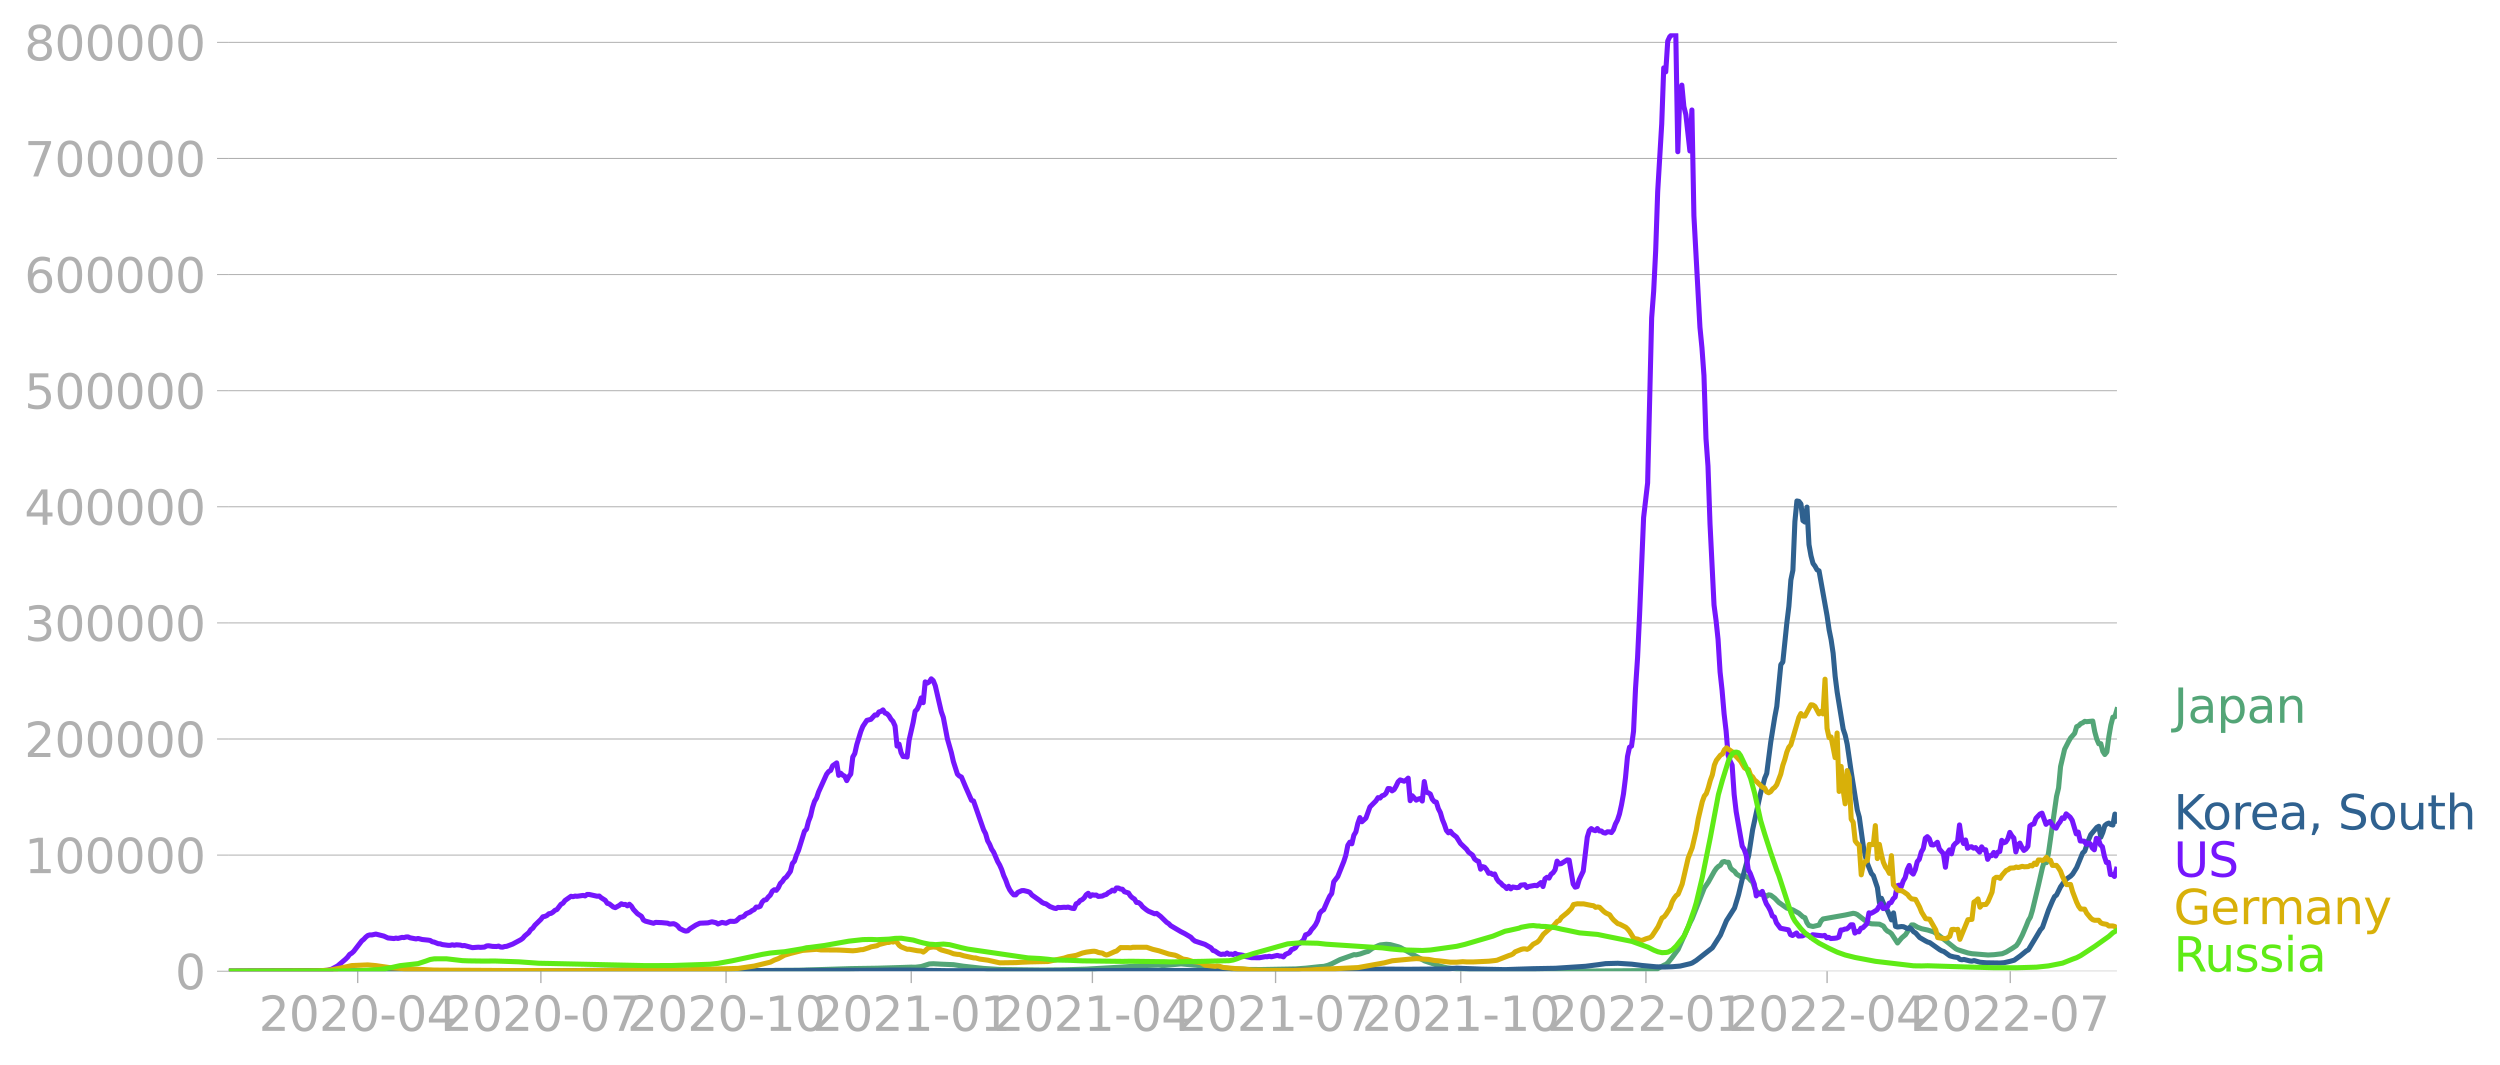 <svg xmlns:xlink="http://www.w3.org/1999/xlink" width="985.137" height="419.711" viewBox="0 0 738.852 314.783" xmlns="http://www.w3.org/2000/svg"><defs><style>*{stroke-linejoin:round;stroke-linecap:butt}</style></defs><g id="figure_1"><path d="M0 314.783h738.852V0H0v314.783z" style="fill:none" id="patch_1"/><g id="axes_1"><path d="M67.645 287.034h558V9.834h-558v277.2z" style="fill:none" id="patch_2"/><g id="matplotlib.axis_1"><g id="xtick_1"><g id="line2d_1"><defs><path id="ma961681228" d="M0 0v3.5" style="stroke:#b0b0b0;stroke-width:.4"/></defs><use xlink:href="#ma961681228" x="105.717" y="287.034" style="fill:#b0b0b0;stroke:#b0b0b0;stroke-width:.4"/></g><g style="fill:#b0b0b0" transform="matrix(.14 0 0 -.14 76.47 304.671)" id="text_1"><defs><path id="DejaVuSans-32" d="M1228 531h2203V0H469v531q359 372 979 998 621 627 780 809 303 340 423 576 121 236 121 464 0 372-261 606-261 235-680 235-297 0-627-103-329-103-704-313v638q381 153 712 231 332 78 607 78 725 0 1156-363 431-362 431-968 0-288-108-546-107-257-392-607-78-91-497-524-418-433-1181-1211z" transform="scale(.016)"/><path id="DejaVuSans-30" d="M2034 4250q-487 0-733-480-245-479-245-1442 0-959 245-1439 246-480 733-480 491 0 736 480 246 480 246 1439 0 963-246 1442-245 480-736 480zm0 500q785 0 1199-621 414-620 414-1801 0-1178-414-1799Q2819-91 2034-91q-784 0-1198 620-414 621-414 1799 0 1181 414 1801 414 621 1198 621z" transform="scale(.016)"/><path id="DejaVuSans-2d" d="M313 2009h1684v-512H313v512z" transform="scale(.016)"/><path id="DejaVuSans-34" d="M2419 4116 825 1625h1594v2491zm-166 550h794V1625h666v-525h-666V0h-628v1100H313v609l1940 2957z" transform="scale(.016)"/></defs><use xlink:href="#DejaVuSans-32"/><use xlink:href="#DejaVuSans-30" x="63.623"/><use xlink:href="#DejaVuSans-32" x="127.246"/><use xlink:href="#DejaVuSans-30" x="190.869"/><use xlink:href="#DejaVuSans-2d" x="254.492"/><use xlink:href="#DejaVuSans-30" x="290.576"/><use xlink:href="#DejaVuSans-34" x="354.199"/></g></g><g id="xtick_2"><use xlink:href="#ma961681228" x="159.852" y="287.034" style="fill:#b0b0b0;stroke:#b0b0b0;stroke-width:.4" id="line2d_2"/><g style="fill:#b0b0b0" transform="matrix(.14 0 0 -.14 130.604 304.671)" id="text_2"><defs><path id="DejaVuSans-37" d="M525 4666h3000v-269L1831 0h-659l1594 4134H525v532z" transform="scale(.016)"/></defs><use xlink:href="#DejaVuSans-32"/><use xlink:href="#DejaVuSans-30" x="63.623"/><use xlink:href="#DejaVuSans-32" x="127.246"/><use xlink:href="#DejaVuSans-30" x="190.869"/><use xlink:href="#DejaVuSans-2d" x="254.492"/><use xlink:href="#DejaVuSans-30" x="290.576"/><use xlink:href="#DejaVuSans-37" x="354.199"/></g></g><g id="xtick_3"><use xlink:href="#ma961681228" x="214.581" y="287.034" style="fill:#b0b0b0;stroke:#b0b0b0;stroke-width:.4" id="line2d_3"/><g style="fill:#b0b0b0" transform="matrix(.14 0 0 -.14 185.333 304.671)" id="text_3"><defs><path id="DejaVuSans-31" d="M794 531h1031v3560L703 3866v575l1116 225h631V531h1031V0H794v531z" transform="scale(.016)"/></defs><use xlink:href="#DejaVuSans-32"/><use xlink:href="#DejaVuSans-30" x="63.623"/><use xlink:href="#DejaVuSans-32" x="127.246"/><use xlink:href="#DejaVuSans-30" x="190.869"/><use xlink:href="#DejaVuSans-2d" x="254.492"/><use xlink:href="#DejaVuSans-31" x="290.576"/><use xlink:href="#DejaVuSans-30" x="354.199"/></g></g><g id="xtick_4"><use xlink:href="#ma961681228" x="269.31" y="287.034" style="fill:#b0b0b0;stroke:#b0b0b0;stroke-width:.4" id="line2d_4"/><g style="fill:#b0b0b0" transform="matrix(.14 0 0 -.14 240.062 304.671)" id="text_4"><use xlink:href="#DejaVuSans-32"/><use xlink:href="#DejaVuSans-30" x="63.623"/><use xlink:href="#DejaVuSans-32" x="127.246"/><use xlink:href="#DejaVuSans-31" x="190.869"/><use xlink:href="#DejaVuSans-2d" x="254.492"/><use xlink:href="#DejaVuSans-30" x="290.576"/><use xlink:href="#DejaVuSans-31" x="354.199"/></g></g><g id="xtick_5"><use xlink:href="#ma961681228" x="322.85" y="287.034" style="fill:#b0b0b0;stroke:#b0b0b0;stroke-width:.4" id="line2d_5"/><g style="fill:#b0b0b0" transform="matrix(.14 0 0 -.14 293.602 304.671)" id="text_5"><use xlink:href="#DejaVuSans-32"/><use xlink:href="#DejaVuSans-30" x="63.623"/><use xlink:href="#DejaVuSans-32" x="127.246"/><use xlink:href="#DejaVuSans-31" x="190.869"/><use xlink:href="#DejaVuSans-2d" x="254.492"/><use xlink:href="#DejaVuSans-30" x="290.576"/><use xlink:href="#DejaVuSans-34" x="354.199"/></g></g><g id="xtick_6"><use xlink:href="#ma961681228" x="376.984" y="287.034" style="fill:#b0b0b0;stroke:#b0b0b0;stroke-width:.4" id="line2d_6"/><g style="fill:#b0b0b0" transform="matrix(.14 0 0 -.14 347.736 304.671)" id="text_6"><use xlink:href="#DejaVuSans-32"/><use xlink:href="#DejaVuSans-30" x="63.623"/><use xlink:href="#DejaVuSans-32" x="127.246"/><use xlink:href="#DejaVuSans-31" x="190.869"/><use xlink:href="#DejaVuSans-2d" x="254.492"/><use xlink:href="#DejaVuSans-30" x="290.576"/><use xlink:href="#DejaVuSans-37" x="354.199"/></g></g><g id="xtick_7"><use xlink:href="#ma961681228" x="431.713" y="287.034" style="fill:#b0b0b0;stroke:#b0b0b0;stroke-width:.4" id="line2d_7"/><g style="fill:#b0b0b0" transform="matrix(.14 0 0 -.14 402.465 304.671)" id="text_7"><use xlink:href="#DejaVuSans-32"/><use xlink:href="#DejaVuSans-30" x="63.623"/><use xlink:href="#DejaVuSans-32" x="127.246"/><use xlink:href="#DejaVuSans-31" x="190.869"/><use xlink:href="#DejaVuSans-2d" x="254.492"/><use xlink:href="#DejaVuSans-31" x="290.576"/><use xlink:href="#DejaVuSans-30" x="354.199"/></g></g><g id="xtick_8"><use xlink:href="#ma961681228" x="486.442" y="287.034" style="fill:#b0b0b0;stroke:#b0b0b0;stroke-width:.4" id="line2d_8"/><g style="fill:#b0b0b0" transform="matrix(.14 0 0 -.14 457.194 304.671)" id="text_8"><use xlink:href="#DejaVuSans-32"/><use xlink:href="#DejaVuSans-30" x="63.623"/><use xlink:href="#DejaVuSans-32" x="127.246"/><use xlink:href="#DejaVuSans-32" x="190.869"/><use xlink:href="#DejaVuSans-2d" x="254.492"/><use xlink:href="#DejaVuSans-30" x="290.576"/><use xlink:href="#DejaVuSans-31" x="354.199"/></g></g><g id="xtick_9"><use xlink:href="#ma961681228" x="539.982" y="287.034" style="fill:#b0b0b0;stroke:#b0b0b0;stroke-width:.4" id="line2d_9"/><g style="fill:#b0b0b0" transform="matrix(.14 0 0 -.14 510.734 304.671)" id="text_9"><use xlink:href="#DejaVuSans-32"/><use xlink:href="#DejaVuSans-30" x="63.623"/><use xlink:href="#DejaVuSans-32" x="127.246"/><use xlink:href="#DejaVuSans-32" x="190.869"/><use xlink:href="#DejaVuSans-2d" x="254.492"/><use xlink:href="#DejaVuSans-30" x="290.576"/><use xlink:href="#DejaVuSans-34" x="354.199"/></g></g><g id="xtick_10"><use xlink:href="#ma961681228" x="594.116" y="287.034" style="fill:#b0b0b0;stroke:#b0b0b0;stroke-width:.4" id="line2d_10"/><g style="fill:#b0b0b0" transform="matrix(.14 0 0 -.14 564.868 304.671)" id="text_10"><use xlink:href="#DejaVuSans-32"/><use xlink:href="#DejaVuSans-30" x="63.623"/><use xlink:href="#DejaVuSans-32" x="127.246"/><use xlink:href="#DejaVuSans-32" x="190.869"/><use xlink:href="#DejaVuSans-2d" x="254.492"/><use xlink:href="#DejaVuSans-30" x="290.576"/><use xlink:href="#DejaVuSans-37" x="354.199"/></g></g></g><g id="matplotlib.axis_2"><g id="ytick_1"><path d="M67.645 287.034h558" clip-path="url(#p4581c8f711)" style="fill:none;stroke:#b0b0b0;stroke-width:.3;stroke-linecap:square" id="line2d_11"/><g id="line2d_12"><defs><path id="m54047302e9" d="M0 0h-3.5" style="stroke:#b0b0b0;stroke-width:.3"/></defs><use xlink:href="#m54047302e9" x="67.645" y="287.034" style="fill:#b0b0b0;stroke:#b0b0b0;stroke-width:.3"/></g><use xlink:href="#DejaVuSans-30" style="fill:#b0b0b0" transform="matrix(.14 0 0 -.14 51.737 292.352)" id="text_11"/></g><g id="ytick_2"><path d="M67.645 252.72h558" clip-path="url(#p4581c8f711)" style="fill:none;stroke:#b0b0b0;stroke-width:.3;stroke-linecap:square" id="line2d_13"/><use xlink:href="#m54047302e9" x="67.645" y="252.719" style="fill:#b0b0b0;stroke:#b0b0b0;stroke-width:.3" id="line2d_14"/><g style="fill:#b0b0b0" transform="matrix(.14 0 0 -.14 7.2 258.038)" id="text_12"><use xlink:href="#DejaVuSans-31"/><use xlink:href="#DejaVuSans-30" x="63.623"/><use xlink:href="#DejaVuSans-30" x="127.246"/><use xlink:href="#DejaVuSans-30" x="190.869"/><use xlink:href="#DejaVuSans-30" x="254.492"/><use xlink:href="#DejaVuSans-30" x="318.115"/></g></g><g id="ytick_3"><path d="M67.645 218.405h558" clip-path="url(#p4581c8f711)" style="fill:none;stroke:#b0b0b0;stroke-width:.3;stroke-linecap:square" id="line2d_15"/><use xlink:href="#m54047302e9" x="67.645" y="218.405" style="fill:#b0b0b0;stroke:#b0b0b0;stroke-width:.3" id="line2d_16"/><g style="fill:#b0b0b0" transform="matrix(.14 0 0 -.14 7.2 223.724)" id="text_13"><use xlink:href="#DejaVuSans-32"/><use xlink:href="#DejaVuSans-30" x="63.623"/><use xlink:href="#DejaVuSans-30" x="127.246"/><use xlink:href="#DejaVuSans-30" x="190.869"/><use xlink:href="#DejaVuSans-30" x="254.492"/><use xlink:href="#DejaVuSans-30" x="318.115"/></g></g><g id="ytick_4"><path d="M67.645 184.09h558" clip-path="url(#p4581c8f711)" style="fill:none;stroke:#b0b0b0;stroke-width:.3;stroke-linecap:square" id="line2d_17"/><use xlink:href="#m54047302e9" x="67.645" y="184.091" style="fill:#b0b0b0;stroke:#b0b0b0;stroke-width:.3" id="line2d_18"/><g style="fill:#b0b0b0" transform="matrix(.14 0 0 -.14 7.2 189.41)" id="text_14"><defs><path id="DejaVuSans-33" d="M2597 2516q453-97 707-404 255-306 255-756 0-690-475-1069Q2609-91 1734-91q-293 0-604 58T488 141v609q262-153 574-231 313-78 654-78 593 0 904 234t311 681q0 413-289 645-289 233-804 233h-544v519h569q465 0 712 186t247 536q0 359-255 551-254 193-729 193-260 0-557-57-297-56-653-174v562q360 100 674 150t592 50q719 0 1137-327 419-326 419-882 0-388-222-655t-631-370z" transform="scale(.016)"/></defs><use xlink:href="#DejaVuSans-33"/><use xlink:href="#DejaVuSans-30" x="63.623"/><use xlink:href="#DejaVuSans-30" x="127.246"/><use xlink:href="#DejaVuSans-30" x="190.869"/><use xlink:href="#DejaVuSans-30" x="254.492"/><use xlink:href="#DejaVuSans-30" x="318.115"/></g></g><g id="ytick_5"><path d="M67.645 149.776h558" clip-path="url(#p4581c8f711)" style="fill:none;stroke:#b0b0b0;stroke-width:.3;stroke-linecap:square" id="line2d_19"/><use xlink:href="#m54047302e9" x="67.645" y="149.776" style="fill:#b0b0b0;stroke:#b0b0b0;stroke-width:.3" id="line2d_20"/><g style="fill:#b0b0b0" transform="matrix(.14 0 0 -.14 7.2 155.095)" id="text_15"><use xlink:href="#DejaVuSans-34"/><use xlink:href="#DejaVuSans-30" x="63.623"/><use xlink:href="#DejaVuSans-30" x="127.246"/><use xlink:href="#DejaVuSans-30" x="190.869"/><use xlink:href="#DejaVuSans-30" x="254.492"/><use xlink:href="#DejaVuSans-30" x="318.115"/></g></g><g id="ytick_6"><path d="M67.645 115.462h558" clip-path="url(#p4581c8f711)" style="fill:none;stroke:#b0b0b0;stroke-width:.3;stroke-linecap:square" id="line2d_21"/><use xlink:href="#m54047302e9" x="67.645" y="115.462" style="fill:#b0b0b0;stroke:#b0b0b0;stroke-width:.3" id="line2d_22"/><g style="fill:#b0b0b0" transform="matrix(.14 0 0 -.14 7.2 120.78)" id="text_16"><defs><path id="DejaVuSans-35" d="M691 4666h2478v-532H1269V2991q137 47 274 70 138 23 276 23 781 0 1237-428 457-428 457-1159 0-753-469-1171Q2575-91 1722-91q-294 0-599 50Q819 9 494 109v635q281-153 581-228t634-75q541 0 856 284 316 284 316 772 0 487-316 771-315 285-856 285-253 0-505-56-251-56-513-175v2344z" transform="scale(.016)"/></defs><use xlink:href="#DejaVuSans-35"/><use xlink:href="#DejaVuSans-30" x="63.623"/><use xlink:href="#DejaVuSans-30" x="127.246"/><use xlink:href="#DejaVuSans-30" x="190.869"/><use xlink:href="#DejaVuSans-30" x="254.492"/><use xlink:href="#DejaVuSans-30" x="318.115"/></g></g><g id="ytick_7"><path d="M67.645 81.148h558" clip-path="url(#p4581c8f711)" style="fill:none;stroke:#b0b0b0;stroke-width:.3;stroke-linecap:square" id="line2d_23"/><use xlink:href="#m54047302e9" x="67.645" y="81.148" style="fill:#b0b0b0;stroke:#b0b0b0;stroke-width:.3" id="line2d_24"/><g style="fill:#b0b0b0" transform="matrix(.14 0 0 -.14 7.2 86.466)" id="text_17"><defs><path id="DejaVuSans-36" d="M2113 2584q-425 0-674-291-248-290-248-796 0-503 248-796 249-292 674-292t673 292q248 293 248 796 0 506-248 796-248 291-673 291zm1253 1979v-575q-238 112-480 171-242 60-480 60-625 0-955-422-329-422-376-1275 184 272 462 417 279 145 613 145 703 0 1111-427 408-426 408-1160 0-719-425-1154Q2819-91 2113-91q-810 0-1238 620-428 621-428 1799 0 1106 525 1764t1409 658q238 0 480-47t505-140z" transform="scale(.016)"/></defs><use xlink:href="#DejaVuSans-36"/><use xlink:href="#DejaVuSans-30" x="63.623"/><use xlink:href="#DejaVuSans-30" x="127.246"/><use xlink:href="#DejaVuSans-30" x="190.869"/><use xlink:href="#DejaVuSans-30" x="254.492"/><use xlink:href="#DejaVuSans-30" x="318.115"/></g></g><g id="ytick_8"><path d="M67.645 46.833h558" clip-path="url(#p4581c8f711)" style="fill:none;stroke:#b0b0b0;stroke-width:.3;stroke-linecap:square" id="line2d_25"/><use xlink:href="#m54047302e9" x="67.645" y="46.833" style="fill:#b0b0b0;stroke:#b0b0b0;stroke-width:.3" id="line2d_26"/><g style="fill:#b0b0b0" transform="matrix(.14 0 0 -.14 7.2 52.152)" id="text_18"><use xlink:href="#DejaVuSans-37"/><use xlink:href="#DejaVuSans-30" x="63.623"/><use xlink:href="#DejaVuSans-30" x="127.246"/><use xlink:href="#DejaVuSans-30" x="190.869"/><use xlink:href="#DejaVuSans-30" x="254.492"/><use xlink:href="#DejaVuSans-30" x="318.115"/></g></g><g id="ytick_9"><path d="M67.645 12.519h558" clip-path="url(#p4581c8f711)" style="fill:none;stroke:#b0b0b0;stroke-width:.3;stroke-linecap:square" id="line2d_27"/><use xlink:href="#m54047302e9" x="67.645" y="12.519" style="fill:#b0b0b0;stroke:#b0b0b0;stroke-width:.3" id="line2d_28"/><g style="fill:#b0b0b0" transform="matrix(.14 0 0 -.14 7.2 17.838)" id="text_19"><defs><path id="DejaVuSans-38" d="M2034 2216q-450 0-708-241-257-241-257-662 0-422 257-663 258-241 708-241t709 242q260 243 260 662 0 421-258 662-257 241-711 241zm-631 268q-406 100-633 378-226 279-226 679 0 559 398 884 399 325 1092 325 697 0 1094-325t397-884q0-400-227-679-226-278-629-378 456-106 710-416 255-309 255-755 0-679-414-1042Q2806-91 2034-91q-771 0-1186 362-414 363-414 1042 0 446 256 755 257 310 713 416zm-231 997q0-362 226-565 227-203 636-203 407 0 636 203 230 203 230 565 0 363-230 566-229 203-636 203-409 0-636-203-226-203-226-566z" transform="scale(.016)"/></defs><use xlink:href="#DejaVuSans-38"/><use xlink:href="#DejaVuSans-30" x="63.623"/><use xlink:href="#DejaVuSans-30" x="127.246"/><use xlink:href="#DejaVuSans-30" x="190.869"/><use xlink:href="#DejaVuSans-30" x="254.492"/><use xlink:href="#DejaVuSans-30" x="318.115"/></g></g></g><path d="m67.645 287.033 41.047-.103 11.898-.019 15.467.11 25.58-.047 13.682-.206 8.923-.175 7.139.118 21.415.174 8.329-.03 14.872-.099 15.467-.49 7.733-.12 7.734-.229 2.38-.085 1.189.029 1.785-.218 1.19-.383 1.19-.379 1.189-.059 2.38.133 3.569.15 2.974.457 5.949.655 4.76.308 12.492.153 6.543-.058 6.544-.202 10.113-.586 6.544-.452 4.759-.156 1.19.16 5.354-.52 14.872 1.41 5.354.242 3.569.018 10.113-.182 2.974-.221 4.164-.453 1.19-.08 1.19-.31 1.19-.491 2.38-1.196 4.163-1.473.595.068 1.19-.267 1.785-.614.595-.139 1.19-.855 1.784-.841.595-.219 1.785-.186 1.19.097 2.379.638.595.215 7.138 3.948 4.76 1.605 1.784.425 1.785.214 1.19.064 1.784.201 2.975.192 5.353.169 25.58.16 22.011-.166 1.19-.292 1.19-.661 1.19-.647.594-.25.595-.516 1.19-1.48 1.785-2.416 1.784-3.995 1.785-3.97.595-1.169 3.569-9.01 1.19-1.73 1.784-3.204.595-.857.595-.58.595-.346.595-.956.595-.148.595.232.595-.006.595 1.661.594.61.595.387.595.83 1.785 1.08.595-.64 1.19.687.594.721.595.519.595 1.665.595 1.08 1.19.846.595.044.595.2.594.38.595-.448.595.1 1.19.893 1.19 1.247 2.38 1.678 1.784.535 1.19.659.595.329 1.19 1.075.594.235.595 1.497.595.828 1.19.278 1.784-.414.595-1.187.595-.622 6.544-1.162 2.38-.51.594.106.595.25 2.38 1.838 1.19.732.594.178 2.38.104 1.19.572.594.927.595.57.595.27.595.49 1.785 2.736 1.19-1.46 1.19-1.013 1.784-2.862.595-.005 1.19.695 1.19.44 1.784.382 1.785.556 1.19.766 5.353 4.237.595.275 1.19.38 1.785.55 1.19.227 4.759.383 1.784-.095 2.38-.287 1.19-.493 1.784-1.086 1.19-.799.595-.823 1.19-2.309 1.19-2.79.594-1.509.595-.996.595-1.952 1.785-7.442 1.19-5.252.594-1.914.595.455.595-2.844 2.38-16.735.594-2.466.595-6.357 1.19-5.097 1.19-2.331.595-1.038 1.19-1.357.594-1.967.595-.277.595-.605.595-.258.595-.429.595.093 1.784-.176.595 3.184.595 2.154.595 1.38.595-.038.595 2.272.595.928.595-.751.594-4.521.595-3.415.595-2.343.595-.12.595-2.077h0" clip-path="url(#p4581c8f711)" style="fill:none;stroke:#53a577;stroke-width:1.5;stroke-linecap:square" id="line2d_29"/><path d="m67.645 287.033 18.441-.104 4.165-.104 8.923.174 12.492.019 27.96.003 118.976-.262 5.354-.072 5.354.019 10.113.158 11.303.038 36.288-.068 11.898-.03 10.113.016 7.138.007 14.277.048 9.518-.125 7.139-.21 22.01-.133 7.14.052 8.923-.08 1.784.008 3.57-.265 1.784.082 5.354.202 7.139.162 3.569-.13 4.759-.151 6.544-.122 8.923-.585 3.57-.457 2.379-.331 3.57-.103 4.163.268 2.975.379 4.164.39 2.38.07 2.379-.084 2.38-.2 2.974-.703.595-.22 1.19-.741 4.759-3.73 2.38-3.753 1.784-4.265 2.38-3.73 1.189-3.916 1.19-5.058 1.19-4.37.594-2.077 1.19-7.74 2.38-10.935.595-1.933.595-2.343.594-1.412 1.19-9.268 1.19-7.41.595-3.123 1.19-12.35.594-.79 1.19-11.564.595-4.855.595-7.825.595-2.858.595-14.401.595-6.08.595.113.594.758.595 4.932.595.422.595-4.411.595 11.065.595 3.315.595 2.247.595.813.594 1.076.595.312 2.38 13.318.595 4.109.595 2.942.595 3.99.594 6.778.595 4.702 1.785 10.947.595 1.778.595 2.712 1.19 8.197 1.784 11.205.595 2.117 1.19 8.643.595 2.823.595 2.196 1.19 2.978.594.655 1.19 3.562.595 4.453.595-1.323 1.19 2.897.594.7 1.19 2.795.595-2.072.595 3.984.595.182 1.19-.138.594.055 1.19.565.595-.279.595.491.595.717.595.358 1.19 1.344 1.784 1.038.595.3.595.164 2.974 2.11.595.325.595.188 1.785 1.285 1.19.314 1.19.193.594.54.595.12.595-.11 1.785.453.594.059.595-.176 1.785.499 1.785.156 4.164.071 1.19-.1 1.784-.41 1.19-.326 1.785-1.28 1.784-1.456.595-.316 2.38-3.936 1.19-2.007.594-.667 1.785-5.112 1.19-2.793.595-1.23.595-.47 1.19-2.428 1.189-1.66.595-.659 1.19-.831.595-.61 1.19-1.923 1.784-4.322.595-.52 1.19-3.43.595-1.439 1.784-2.148.595-.333.595 3.22.595-1.417.595-2.024.595-.493.594-.237.595.424.595.149.595-3.234.595 2.034h0" clip-path="url(#p4581c8f711)" style="fill:none;stroke:#2f618f;stroke-width:1.5;stroke-linecap:square" id="line2d_30"/><path d="m67.645 287.033 26.77-.097 2.38-.183 1.189-.311 1.785-.964 2.38-2.023.594-.6.595-.792.595-.353.595-.54 2.38-3.092.594-.475.595-.642.595-.473.595-.179.595.006 1.19-.256 2.379.598 1.19.547 1.784.179.595-.144.595.11 1.19-.309.595.056.595-.176.595-.027.594.267 1.19.222.595.11.595-.143 1.19.312 1.784.185.595.096.595.378.595.113 1.19.478.595.031.595.22 1.784.224h.595l.595-.158.595.141.595-.138 1.19.087.594.189.595-.07 2.38.634 1.784-.142.595.061 1.19-.086.595-.327.595-.066 1.19.191 1.19.035.594-.126.595.277.595.043.595-.191.595-.053 1.784-.67 2.38-1.277.595-.431.595-.695 1.19-.993.594-.882.595-.44.595-.839 1.785-1.738.595-.768.595-.122.594-.255.595-.532.595-.09.595-.365.595-.548.595-.23 1.19-1.562.595-.313.594-.798 1.785-1.248.595.123.595-.187.595.061 1.784-.255.595.144.595-.434.595.006 2.38.529.594-.065.595.516 1.19.75.595.885.595.156 1.19.925.594.2 1.19-.657.595-.485.595.23.595-.042.595.418.595-.466.595.563.594.957 1.19 1.267 1.19.778.595 1.105.595.329 2.38.622.594-.263 1.785.073 1.784.166.595.263 1.19-.118.595.247.595.43.595.748 1.19.59.594.182.595-.097.595-.547 1.785-1.132 1.19-.56 2.38-.102 1.189-.315 1.19.26.595.383 1.19-.464 1.189.252 1.19-.592 1.19.05.594-.123 1.19-1.087.595-.08.595-.299.595-.674 1.19-.505.595-.456.594-.276.595-.74.595.024.595-.259.595-1.266.595-.569.595-.11.595-.788.594-.564.595-1.154.595-.43.595.162.595-.757.595-1.268.595-.573.595-.89.595-.439 1.19-1.672.594-2.334.595-.671.595-1.804.595-1.338 1.784-5.726.595-.584.595-2.332.595-1.513.595-2.574.595-1.812.595-.981.595-1.78 2.38-5.274.594-.766.595-.34.595-1.386 1.19-.836.594 3.675.595-.623.595.572.595.313.595 1.3.595-1.154.595-.782.595-5.044.595-1.022.594-2.642 1.19-3.9.595-1.473 1.19-1.794 1.19-.299 1.19-1.302.594.04.595-.92.595-.163.595-.444.595.915.595.215.595.635.594 1 .595.656.595 1.34.595 5.929.595-.57.595 2.507.595 1.15.595-.002.594.151.595-4.998 1.19-5.226.595-3.302.595-.597.595-1.319.595-2.026.595 1.403.594-6.138.595.364.595-.358.595-.907.595.54.595 1.489 1.784 7.69.595 1.676 1.19 6.28 1.19 4.165.595 2.606 1.19 3.727.594.554.595.287 1.19 2.831 1.785 4.043.595.21 2.974 8.507.595 1.148.595 2.083.595 1.062.595 1.427.594.896 1.19 2.775.595 1.035.595 1.34.595 1.774.595 1.295.595 1.677.594 1.245.595.835.595.638.595-.001.595-.718 1.19-.533.595-.012 1.19.293.594.247.595.757 2.38 1.672.595.498.595.311.594.143 1.19.806 1.19.465.595.115.595-.34.595.07 1.19-.103.594.047.595-.1 1.19.368.595.059.595-1.396.595-.257.594-.722.595-.255.595-.536.595-.904.595-.433.595.893.595-.452.595.115.594-.04.595.41 1.19-.114.595-.307.595-.157.595-.526.595-.278.595-.467.594.24.595-.883.595.014.595.293.595.064.595.737 1.19.356.594.902.595.548.595.36.595 1.009.595.025.595.444.595.797 1.19.947.594.386 1.785.746.595-.115 1.19.909 1.784 1.738.595.376.595.6 2.975 1.758 1.19.603 1.784 1.06.595.657.595.468 2.974.98 1.785 1.025.595.765.595.183 1.19.8.594.215.595-.113.595.066.595-.383.595.384.595-.091.594.177.595-.357.595.316 1.19.149.595.113.595.326 1.784.348 2.38.036 1.785-.316.594.016.595-.149.595.163 1.785-.416.595.194.595.016.595.23.594-.726 1.19-.518.595-.875.595-.23.595-.366.595-1.007.595-.207 1.19-1.082.594-1.496.595-.194.595-.42.595-.952.595-.649.595-.814.595-1.205.594-2.093.595-.716.595-.375 1.19-2.738.595-1.267.595-.784.595-3.464 1.19-1.554 1.784-4.444.595-1.82.595-2.96.595-.938.595.475.594-2.52.595-.984.595-2.55.595-1.687.595 1.226 1.19-1.077 1.19-3.304 1.784-1.801.595-.942.595.127.595-.679.595-.183.595-.554.594-1.397.595.031.595.653.595-.383.595-1.03.595-1.254.595-.572 1.19.386.594-.344.595-.563.595 6.66.595-1.46 1.19 1.3.595-.318.595-.158.594.743.595-5.757.595 3.154.595.17.595.374.595 1.526.595.698.595.17.595 1.921.594 1.152.595 2.054.595 1.451.595 1.768.595.709.595-.463.595.778 1.19.928 1.19 1.9 1.784 1.706.595.86 1.19.884.594 1.148.595.46.595.25.595 2.298.595-.754.595.182.595.716.595 1.075.594-.048.595.393.595-.14.595 1.406.595.826.595.434.595.663.595.361.595.612.594-.667.595.75.595-.537 1.19.189.595-.092.595-.645 1.19-.136.594.83.595-.31 1.785-.335.595.121 1.19-.935.594 1.168.595-2.288.595-.445.595.241.595-1.142.595-.437.595-.872.595-2.559.594.817.595-.07 1.785-1.105.595.062 1.19 7.058.595.922.594-.163.595-2.041 1.19-2.52 1.19-10.037.595-1.95.595-.59.594.42.595.192.595-.626.595.702.595.02.595.477.595.141.595-.381.595.021.594.2.595-.844.595-1.688.595-1.136.595-1.808.595-2.674.595-3.264.595-4.8.594-6.273.595-2.737.595-.337.595-4.37.595-12.77.595-8.968.595-12.67 1.19-28.736 1.19-10.259 1.19-48.767.594-7.872.595-11.969.595-17.47 1.19-19.982.594-16.594.595 1.165.595-9.108.595-1.279 1.19-1.02.595.263.595 34.752.594-16.778.595-2.9.595 6.291.595 2.411 1.19 10.752.595-12.108.595 31.273 1.784 32.963.595 6.072.595 8.21.595 18.558.595 8.192.595 17.008 1.19 24.051.594 4.518.595 5.613.595 9.613.595 5.45.595 6.934.595 5.082.595 7.167.595 1.694.594 1.233.595 8.662.595 5.064 1.785 10.19.595 1.003.595 1.731.594 4.287.595 1.069 1.19 3.16.595 3.473.595-.785.595.234.595-.774.595 2.1.594 1.55.595.907.595 1.134.595 1.593.595.286.595 1.704 1.19 1.606 2.38.476.594 1.407.595.266 1.19-.735.595.899 1.19-.052.594-.337.595-.01.595.254.595.5.595-.739 2.974.323.595-.13.595.696.595-.116.595.344 1.19-.086.594-.088.595-.244.595-2.098.595-.045.595-.234.595-.055.595-.494.594-.709.595-.003.595 2.446.595-.486.595.1.595-1.035.595-.173 1.19-1.203.594-3.185.595.143.595-.294 1.19-.731.595-1.033.595-.767.595 1.413 1.19-.366.594-1.2.595-.21.595-1.08.595-.553.595-3.315.595-.187.595.535.594-1.735.595-1.014.595-2.364.595-1.25.595 2.03.595.527.595-1.292.595-2.385.594-.702.595-2.136.595-1.037.595-3.027.595-.483.595.615.595 1.775.595.076.595-.31.594-.506.595 2.01 1.19 1.37.595 4.006.595-4.278.595-.854.595 1.167.594-2.429.595-.67.595-.444.595-4.996.595 4.1.595 1.388.595-1.04.595 2.45.595-.37.594-.081.595.41.595-.16 1.19 1.344.595-1.554.595.86.595-.016.595 2.834.594-1.065.595-.027.595-.937.595 1.054.595-1.135.595-.203.595-3.295.595.718.594-.235.595-.898.595-1.932.595 1.007.595.673.595 4.088.595-2.098.595-.505.595 1.25.594.91.595-.419.595-.786.595-6.04.595-.417.595-.2.595-1.637 1.19-1.261.594-.254 1.19 3.304.595-.587.595-.263.595.944.595.735.595.309.594-1.13.595-.773.595-1.15.595.168.595-1.352 1.19.994.595.916 1.19 3.99.594-.51.595 2.616 1.19.08.595.91.595-.375.595.236.594 1.236.595.524.595-3.367.595.203.595 1.715.595.553.595 2.83.595 1.82.594-.056.595 3.616.595-.005.595.571.595-2.103h0" clip-path="url(#p4581c8f711)" style="fill:none;stroke:#7516fd;stroke-width:1.5;stroke-linecap:square" id="line2d_31"/><path d="m67.645 287.033 26.175-.098 3.57-.226 3.568-.67 2.975-.669 4.759-.204 2.38.21 4.759.688 4.164.234 8.328.4 25.58.161 3.57-.027 4.758.063 13.683-.052 18.441-.273 3.57.06 4.758-.049 15.467-.374 4.76-.697 4.758-1.16 1.19-.611 1.19-.436 1.785-.995 1.784-.528 1.19-.303 2.38-.6 3.569-.268.595-.046 1.19.17 1.19.008 4.163.034 4.165.22 1.19-.112 1.19-.212.594-.022 1.785-.568.595-.251 1.784-.336.595-.339 2.38-.616.595-.014.594-.25.595.147.595-.259.595.404.595.826.595.442 1.784.715.595-.018 2.38.439 1.19.108.595.302.594-.437.595-.588.595-.326 1.19-.174 1.19.14.595.465.594.295 2.38.661 1.19.455 1.19.19.594.02 1.19.38 2.975.635.594.015 1.19.335 2.38.323 3.57.786 4.758-.069 1.785-.105 2.38-.1 5.353-.12 4.76-1.017 1.19-.392 1.189-.199 1.19-.215 1.784-.67 1.19-.275 1.785-.243.595-.015.594.115.595.244 1.19.198.595.361.595.191.595-.175 1.784-.803.595-.192 1.19-1.031 2.38.02.594.058.595-.156 4.165-.008 1.784.61 1.785.426 2.974.966 1.785.332.595.222 1.784.936 1.19.168 1.785.566 1.19.128 1.19.246 1.19.706 2.974.33.594-.112.595.082 1.19.36 3.57.328 2.379.12 2.38.286 4.758.144 7.734-.017 5.354-.18 13.682-.649 7.734-1.401 2.38-.609 5.353-.505 1.785-.133 2.38.159 1.19.074 1.784.332 1.19.087 3.569.414 1.784-.006 1.785-.155 1.19.076 1.785.005 4.759-.219 1.784-.201.595-.089 3.57-1.403.594-.181.595-.304.595-.586 1.785-.718.595-.152.594-.016.595.138.595-.29 1.19-1.221 1.19-.614.595-.54 1.19-1.741 1.784-1.596 1.19-.898 1.19-1.388.594-.212.595-.924 1.785-1.448 1.19-1.208.595-1.15 1.19-.239 1.19.042.594-.015 2.38.48.594.074.595.476.595-.119.595.128 1.19 1.17.595.461 1.19.556.594.897.595.683 1.19 1.04.595.16 1.785.917.594.576.595.762 1.19 1.953 1.19.222.595.275.595.106 1.19-.49 1.19-.344.594-.465 1.785-2.722 1.19-2.624.594-.33.595-.742 1.19-1.892.595-1.76.595-1.084.595-.782.595-.436 1.19-2.971 1.784-7.72 1.19-3.049 1.19-5.11.594-3.41 1.19-5.084.595-1.644.595-.731.595-1.748.595-2.182.595-1.616.594-2.878.595-1.404 1.19-1.527.595-.341.595-1.262.595-.576 1.784 1.211.595.922.595.507 1.19 1.3 1.19 2 .595.35.594.127.595 1.633.595.536.595.946.595.456 1.19 1.147.595.564.595.186.594 1.11.595.277.595-.336.595-.802.595-.44.595-.789 1.19-3.144.594-2.553.595-1.727.595-2.2.595-1.457.595-.684 2.38-8.138.594-1.135.595.726.595.004 1.785-3.323.595.066.595.402 1.19 2.225.594-.749.595.748.595-10.25.595 14.537.595 2.724.595-.194 1.19 6.101.594-7.267.595 17.267.595-7.39.595 6.912.595 4.137.595-9.826.595 2.046.594 12.322.595.901.595 5.545.595.769.595.505.595 8.724.595-2.938.595-1.027.595-.238.594-4.78 1.19.049.595-5.604.595 9.735.595-4.189.595 2.947.595 2.342.594 1.346.595.787.595 1.141.595-5.227.595 8.608 1.19 1.548.595.159.595.033.594.292 1.19.825.595.788.595.51 1.19.165 1.19 2.268.594 1.483 1.19 1.94 1.19.166 1.785 3.124.594 2.307 1.19.172 1.19.149.595-.285.595-.431.595-2.002.594-.055.595.133.595-.128.595 2.948 2.38-5.798 1.19-.098.594-5.102.595-.377.595-.564.595 2.439.595-.732 1.19-.077.595-.846 1.19-2.799.594-3.925.595-.445h.595l.595.301.595-.942 1.19-1.374.594-.241.595-.458 1.19-.076.595-.253.595.158 1.19-.361.594.135 1.19-.056.595-.355.595.153.595-.82.595.393.595-1.33h.594l.595.172.595-.293.595-.656.595.761.595.092.595 1.522h1.19l.594.745.595.943.595 1.593 1.19 2.403 1.19-.042.595 2.097 1.19 3.116.594 1.24.595.804 1.19.042.595 1.176 1.19 1.456.594.474.595.184h1.19l.595.733.595.263 1.19.211.594.469 1.19-.003.595.164.595.708h0" clip-path="url(#p4581c8f711)" style="fill:none;stroke:#d8b009;stroke-width:1.5;stroke-linecap:square" id="line2d_32"/><path d="m67.645 287.034 38.072-.104 6.544-.405 2.975-.476 2.974-.658 5.354-.603 2.38-.784 1.19-.434 1.189-.194 3.57-.018 4.758.546 1.785.07 4.76.068 2.974-.034 7.138.246 5.949.424 3.57.07 27.959.632 7.733-.026 11.303-.38 2.38-.26 4.164-.757 8.923-1.903 2.38-.397 2.379-.23 1.785-.15 2.974-.496 2.38-.403 1.19-.289 1.19-.114 4.163-.554 7.139-1.271 4.164-.462 2.38-.046 1.784.07 3.57-.161 1.784-.222 1.785-.043 3.57.543 1.784.538 1.19.31 1.784.368 1.19.063.595.067 2.38-.164 1.784.17 3.57.897 1.784.404 17.846 2.61 3.57.186 2.38.225 1.784.216 4.759.096 3.57.153 11.897.16 2.38-.041 10.112.134 1.785.062 9.518-.172 2.38-.07 5.354-.12 1.19-.212 1.19-.387 1.189-.48 1.19-.348.595-.112 1.784-.58 10.113-2.854 3.57-.306 5.354.122 2.38.27 16.656 1.098 2.38.305 2.974.27 6.543.196 2.38-.145 7.733-1.089 2.38-.564 8.328-2.444 3.57-1.452 1.19-.234 2.974-.674.595-.257 2.38-.425 1.189-.09 1.19.146.595-.004.595.121 1.19.01 1.19.125 1.784.241 1.784.422 1.785.356 3.57.753 5.353.462 2.38.494 7.733 1.562 4.76 1.717 1.784.89 1.19.47 1.19.254 1.19-.056.594-.106 1.19-.628 1.19-1.146 2.38-3.022 1.189-2.712 1.785-5.1.595-1.986 1.784-7.514 2.38-11.792 2.38-12.656 1.189-4.26 1.785-5.72.595-1.273.594-.843.595-.405.595-.05.595.194.595.812 1.785 3.757 1.19 2.997 1.19 4.383 1.784 8.097 1.19 3.967 1.784 5.53 1.785 5.18.595 1.496 3.569 10.963.595 1.446.595 1.07 1.784 2.29 1.19 1.237 2.38 1.853 1.784 1.19 2.975 1.541 2.38 1.109 2.379.849 2.974.743 5.95 1.126 11.302 1.327 2.38.033 1.784-.05 10.708.336 8.923.251 6.544.007 5.949-.176 3.569-.376 4.164-.818 2.975-1.182 1.19-.433 1.19-.615 4.163-2.729 4.164-2.957 1.19-1.064 1.19-.712h0" clip-path="url(#p4581c8f711)" style="fill:none;stroke:#5feb16;stroke-width:1.5;stroke-linecap:square" id="line2d_33"/><g style="fill:#53a577" transform="matrix(.14 0 0 -.14 642.385 213.621)" id="text_20"><defs><path id="DejaVuSans-4a" d="M628 4666h631V325q0-844-320-1225T-91-1281h-240v531h197q418 0 590 235 172 234 172 840v4341z" transform="scale(.016)"/><path id="DejaVuSans-61" d="M2194 1759q-697 0-966-159t-269-544q0-306 202-486 202-179 548-179 479 0 768 339t289 901v128h-572zm1147 238V0h-575v531q-197-318-491-470T1556-91q-537 0-855 302-317 302-317 808 0 590 395 890 396 300 1180 300h807v57q0 397-261 614t-733 217q-300 0-585-72-284-72-546-216v532q315 122 612 182 297 61 578 61 760 0 1135-394 375-393 375-1193z" transform="scale(.016)"/><path id="DejaVuSans-70" d="M1159 525v-1856H581v4831h578v-531q182 312 458 463 277 152 661 152 638 0 1036-506 399-506 399-1331T3314 415Q2916-91 2278-91q-384 0-661 152-276 152-458 464zm1957 1222q0 634-261 995t-717 361q-457 0-718-361t-261-995q0-634 261-995t718-361q456 0 717 361t261 995z" transform="scale(.016)"/><path id="DejaVuSans-6e" d="M3513 2113V0h-575v2094q0 497-194 743-194 247-581 247-466 0-735-297-269-296-269-809V0H581v3500h578v-544q207 316 486 472 280 156 646 156 603 0 912-373 310-373 310-1098z" transform="scale(.016)"/></defs><use xlink:href="#DejaVuSans-4a"/><use xlink:href="#DejaVuSans-61" x="29.492"/><use xlink:href="#DejaVuSans-70" x="90.771"/><use xlink:href="#DejaVuSans-61" x="154.248"/><use xlink:href="#DejaVuSans-6e" x="215.527"/></g><g style="fill:#2f618f" transform="matrix(.14 0 0 -.14 642.385 245.124)" id="text_21"><defs><path id="DejaVuSans-4b" d="M628 4666h631V2694l2094 1972h813L1850 2491 4331 0h-831L1259 2247V0H628v4666z" transform="scale(.016)"/><path id="DejaVuSans-6f" d="M1959 3097q-462 0-731-361t-269-989q0-628 267-989 268-361 733-361 460 0 728 362 269 363 269 988 0 622-269 986-268 364-728 364zm0 487q750 0 1178-488 429-487 429-1349 0-859-429-1349Q2709-91 1959-91q-753 0-1180 489-426 490-426 1349 0 862 426 1349 427 488 1180 488z" transform="scale(.016)"/><path id="DejaVuSans-72" d="M2631 2963q-97 56-211 82-114 27-251 27-488 0-749-317t-261-911V0H581v3500h578v-544q182 319 472 473 291 155 707 155 59 0 131-8 72-7 159-23l3-590z" transform="scale(.016)"/><path id="DejaVuSans-65" d="M3597 1894v-281H953q38-594 358-905t892-311q331 0 642 81t618 244V178Q3153 47 2828-22t-659-69q-838 0-1327 487-489 488-489 1320 0 859 464 1363 464 505 1252 505 706 0 1117-455 411-454 411-1235zm-575 169q-6 471-264 752-258 282-683 282-481 0-770-272t-333-766l2050 4z" transform="scale(.016)"/><path id="DejaVuSans-2c" d="M750 794h659V256L897-744H494L750 256v538z" transform="scale(.016)"/><path id="DejaVuSans-53" d="M3425 4513v-616q-359 172-678 256-319 85-616 85-515 0-795-200t-280-569q0-310 186-468 186-157 705-254l381-78q706-135 1042-474t336-907q0-679-455-1029Q2797-91 1919-91q-331 0-705 75-373 75-773 222v650q384-215 753-325 369-109 725-109 540 0 834 212 294 213 294 607 0 343-211 537t-692 291l-385 75q-706 140-1022 440-315 300-315 835 0 619 436 975t1201 356q329 0 669-60 341-59 697-177z" transform="scale(.016)"/><path id="DejaVuSans-75" d="M544 1381v2119h575V1403q0-497 193-746 194-248 582-248 465 0 735 297 271 297 271 810v1984h575V0h-575v538q-209-319-486-474-276-155-642-155-603 0-916 375-312 375-312 1097zm1447 2203z" transform="scale(.016)"/><path id="DejaVuSans-74" d="M1172 4494v-994h1184v-447H1172V1153q0-428 117-550t477-122h590V0h-590q-666 0-919 248-253 249-253 905v1900H172v447h422v994h578z" transform="scale(.016)"/><path id="DejaVuSans-68" d="M3513 2113V0h-575v2094q0 497-194 743-194 247-581 247-466 0-735-297-269-296-269-809V0H581v4863h578V2956q207 316 486 472 280 156 646 156 603 0 912-373 310-373 310-1098z" transform="scale(.016)"/></defs><use xlink:href="#DejaVuSans-4b"/><use xlink:href="#DejaVuSans-6f" x="60.576"/><use xlink:href="#DejaVuSans-72" x="121.758"/><use xlink:href="#DejaVuSans-65" x="160.621"/><use xlink:href="#DejaVuSans-61" x="222.145"/><use xlink:href="#DejaVuSans-2c" x="283.424"/><use xlink:href="#DejaVuSans-20" x="315.211"/><use xlink:href="#DejaVuSans-53" x="346.998"/><use xlink:href="#DejaVuSans-6f" x="410.475"/><use xlink:href="#DejaVuSans-75" x="471.656"/><use xlink:href="#DejaVuSans-74" x="535.035"/><use xlink:href="#DejaVuSans-68" x="574.244"/></g><g style="fill:#7516fd" transform="matrix(.14 0 0 -.14 642.385 259.124)" id="text_22"><defs><path id="DejaVuSans-55" d="M556 4666h635V1831q0-750 271-1080 272-329 882-329 606 0 878 329 272 330 272 1080v2835h634V1753q0-912-452-1378Q3225-91 2344-91q-885 0-1337 466-451 466-451 1378v2913z" transform="scale(.016)"/></defs><use xlink:href="#DejaVuSans-55"/><use xlink:href="#DejaVuSans-53" x="73.193"/></g><g style="fill:#d8b009" transform="matrix(.14 0 0 -.14 642.385 273.124)" id="text_23"><defs><path id="DejaVuSans-47" d="M3809 666v1253H2778v519h1656V434q-365-259-806-392-440-133-940-133-1094 0-1712 639-617 640-617 1780 0 1144 617 1783 618 639 1712 639 456 0 867-113 411-112 758-331v-672q-350 297-744 447t-828 150q-857 0-1287-478-429-478-429-1425 0-944 429-1422 430-478 1287-478 334 0 596 58 263 58 472 180z" transform="scale(.016)"/><path id="DejaVuSans-6d" d="M3328 2828q216 388 516 572t706 184q547 0 844-383 297-382 297-1088V0h-578v2094q0 503-179 746-178 244-543 244-447 0-707-297-259-296-259-809V0h-578v2094q0 506-178 748t-550 242q-441 0-701-298-259-298-259-808V0H581v3500h578v-544q197 322 472 475t653 153q382 0 649-194 267-193 395-562z" transform="scale(.016)"/><path id="DejaVuSans-79" d="M2059-325q-243-625-475-815-231-191-618-191H506v481h338q237 0 368 113 132 112 291 531l103 262L191 3500h609L1894 763l1094 2737h609L2059-325z" transform="scale(.016)"/></defs><use xlink:href="#DejaVuSans-47"/><use xlink:href="#DejaVuSans-65" x="77.49"/><use xlink:href="#DejaVuSans-72" x="139.014"/><use xlink:href="#DejaVuSans-6d" x="178.377"/><use xlink:href="#DejaVuSans-61" x="275.789"/><use xlink:href="#DejaVuSans-6e" x="337.068"/><use xlink:href="#DejaVuSans-79" x="400.447"/></g><g style="fill:#5feb16" transform="matrix(.14 0 0 -.14 642.385 287.124)" id="text_24"><defs><path id="DejaVuSans-52" d="M2841 2188q203-69 395-294t386-619L4263 0h-679l-596 1197q-232 469-449 622t-592 153h-688V0H628v4666h1425q800 0 1194-335 394-334 394-1009 0-441-205-732-205-290-595-402zM1259 4147V2491h794q456 0 689 211t233 620q0 409-233 617t-689 208h-794z" transform="scale(.016)"/><path id="DejaVuSans-73" d="M2834 3397v-544q-243 125-506 187-262 63-544 63-428 0-642-131t-214-394q0-200 153-314t616-217l197-44q612-131 870-370t258-667q0-488-386-773Q2250-91 1575-91q-281 0-586 55T347 128v594q319-166 628-249 309-82 613-82 406 0 624 139 219 139 219 392 0 234-158 359-157 125-692 241l-200 47q-534 112-772 345-237 233-237 639 0 494 350 762 350 269 994 269 318 0 599-47 282-46 519-140z" transform="scale(.016)"/><path id="DejaVuSans-69" d="M603 3500h575V0H603v3500zm0 1363h575v-729H603v729z" transform="scale(.016)"/></defs><use xlink:href="#DejaVuSans-52"/><use xlink:href="#DejaVuSans-75" x="64.982"/><use xlink:href="#DejaVuSans-73" x="128.361"/><use xlink:href="#DejaVuSans-73" x="180.461"/><use xlink:href="#DejaVuSans-69" x="232.561"/><use xlink:href="#DejaVuSans-61" x="260.344"/></g></g></g><defs><clipPath id="p4581c8f711"><path d="M67.645 9.834h558v277.2h-558z"/></clipPath></defs></svg>